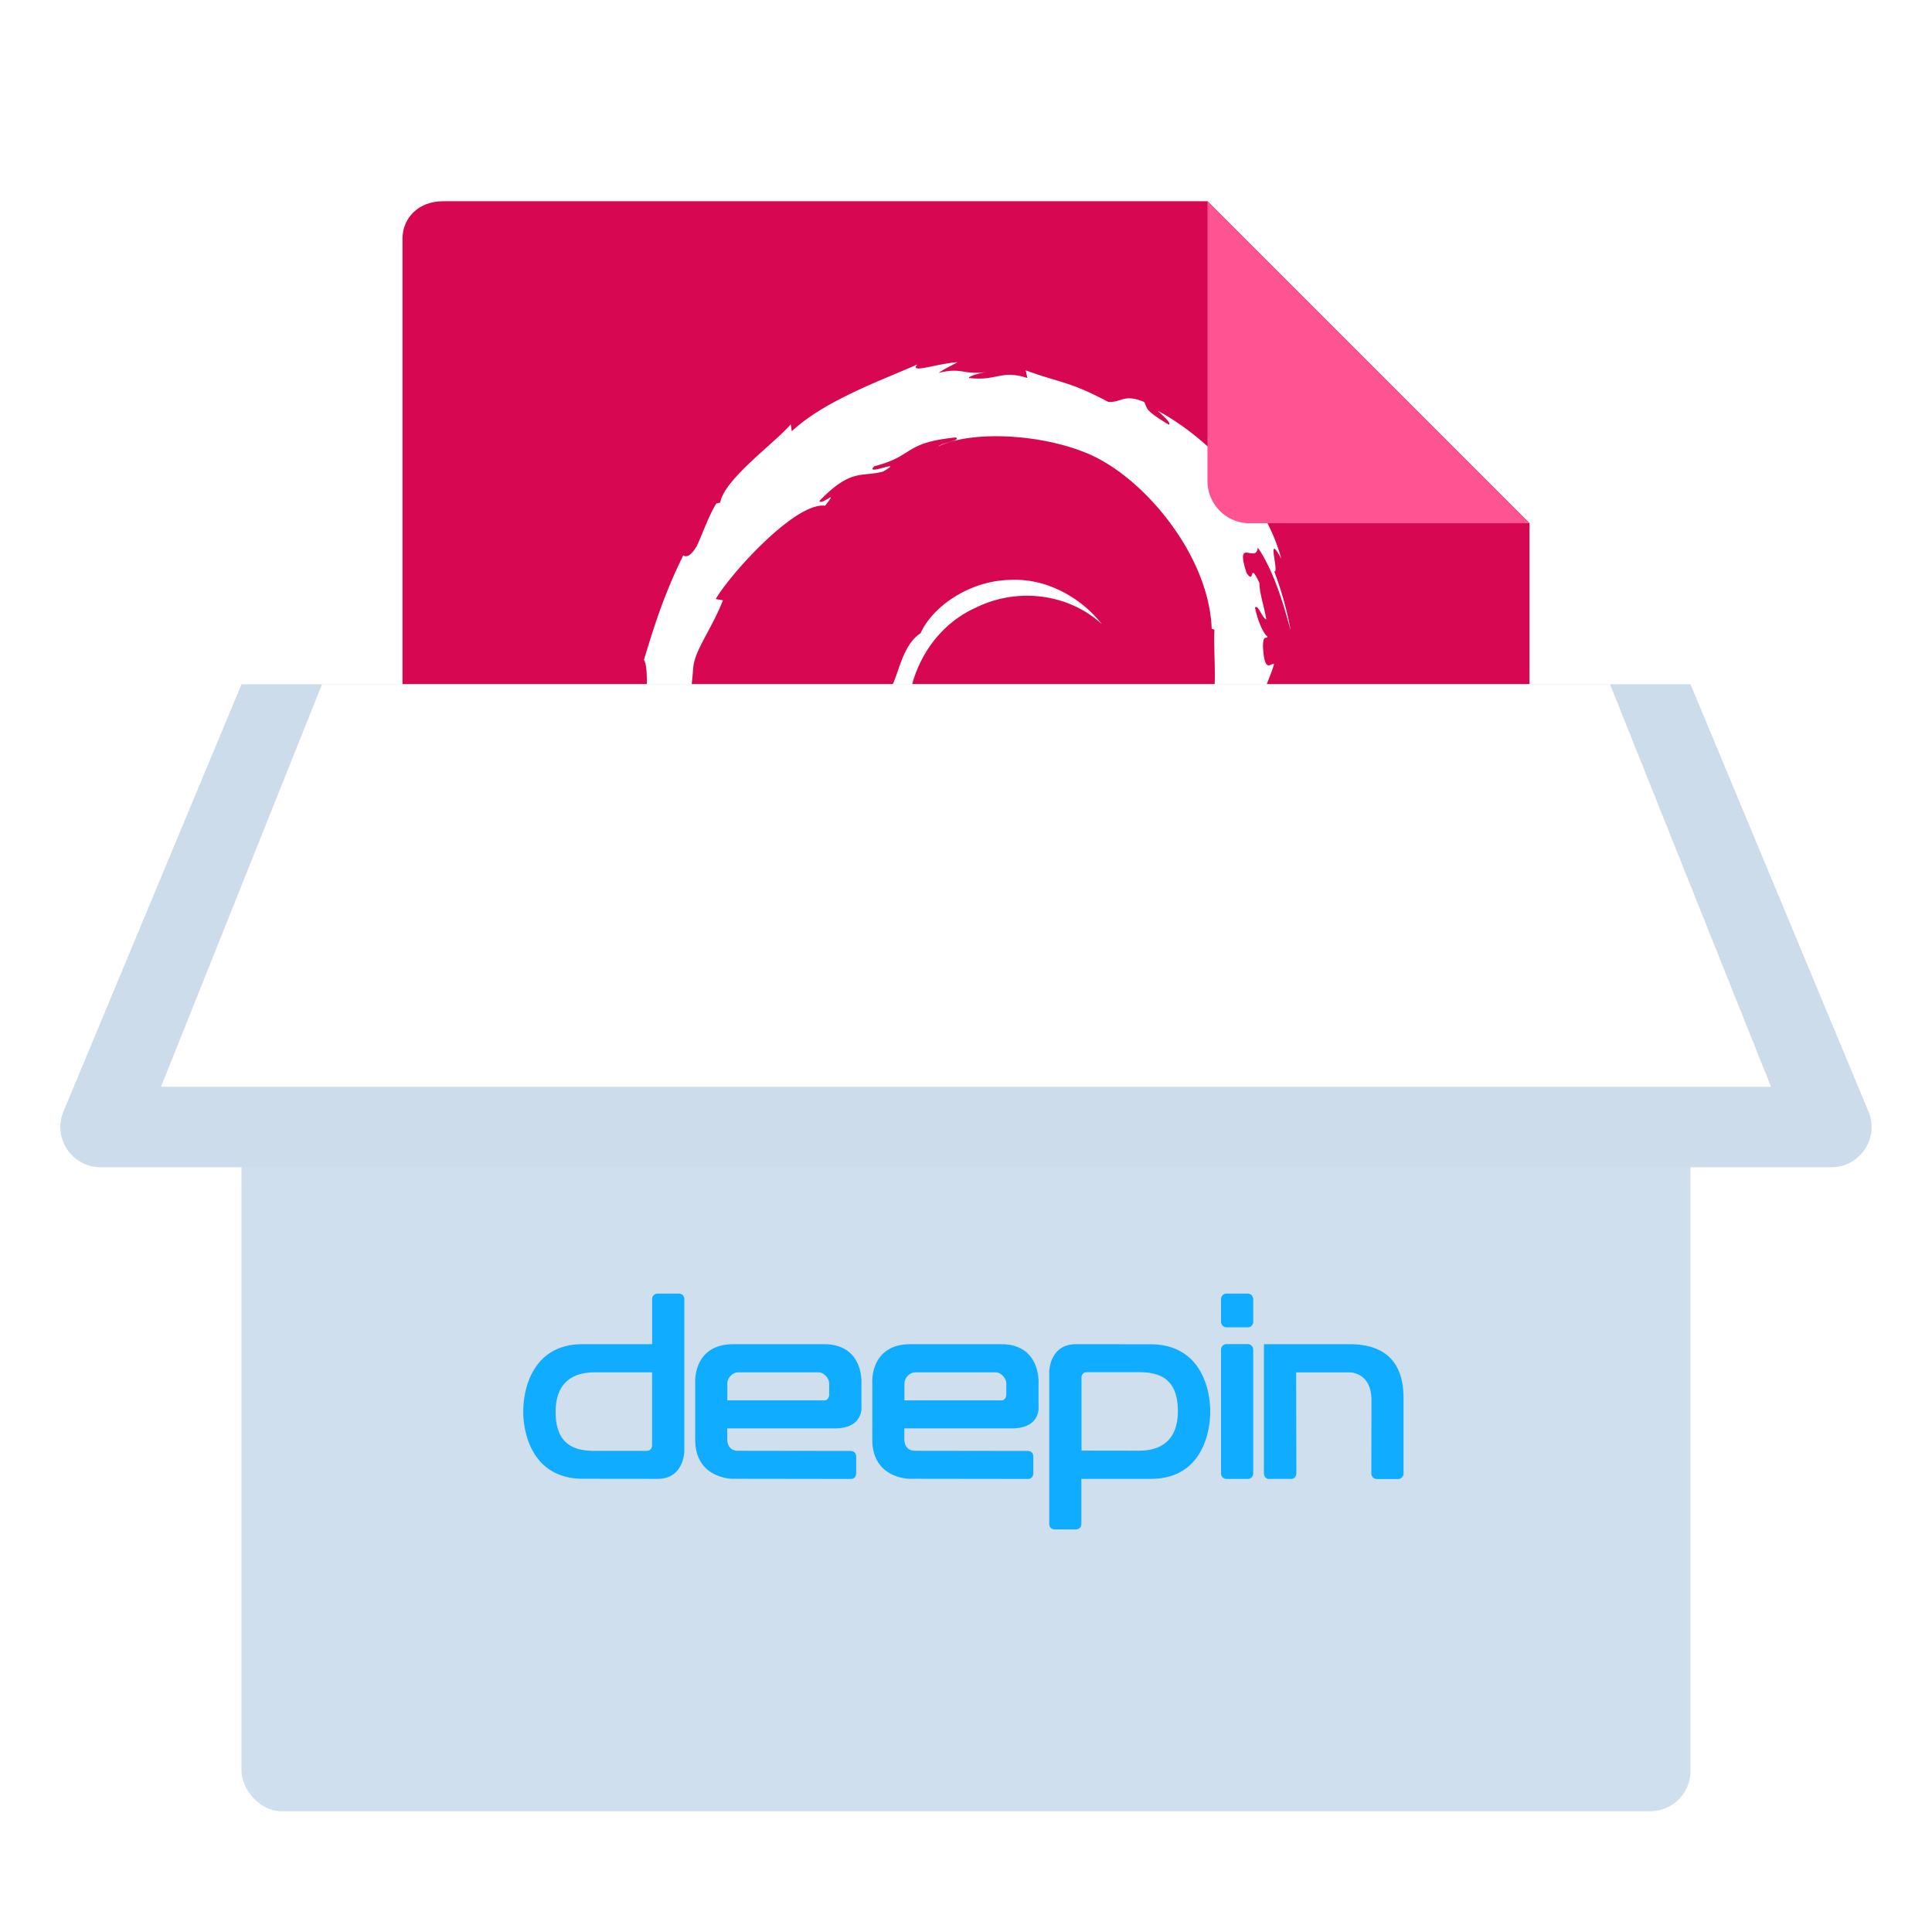 <svg width="24" height="24" version="1.1" viewBox="0 0 24 24" xmlns="http://www.w3.org/2000/svg"><title>软件包安装器-24px</title><defs><filter id="a" color-interpolation-filters="sRGB"><feFlood flood-color="#000" flood-opacity=".196" result="flood"/><feComposite in="flood" in2="SourceGraphic" operator="in" result="composite1"/><feGaussianBlur in="composite1" result="blur" stdDeviation=".5"/><feOffset dx="0" dy=".5" result="offset"/><feComposite in="SourceGraphic" in2="offset" result="composite2"/></filter></defs><g fill-rule="evenodd" filter="url(#a)"><path d="M18 19H6c-1 0-1-.9-1-.9V2.467c0-.27.21-.467.5-.467H15l4 4v12c0 1-1 1-1 1z" fill="#d70751"/><path d="M15.1 8.28c.01.27-.079.401-.159.633l-.144.072c-.119.23.011.145-.073.328-.185.164-.56.512-.68.544-.087-.002.06-.103.08-.143-.248.17-.199.254-.576.357l-.011-.024c-.93.438-2.223-.43-2.206-1.613-.01.075-.028.056-.049.086-.048-.609.281-1.22.837-1.47.543-.269 1.18-.159 1.568.204-.213-.28-.639-.577-1.142-.55-.494.009-.956.323-1.11.663-.253.16-.283.614-.393.698-.148 1.09.28 1.56 1.002 2.114.113.077.032.089.047.147a1.96 1.96 0 0 1-.64-.49c.095.14.199.277.333.384-.227-.076-.53-.549-.618-.568.39.7 1.584 1.226 2.21.965-.29.01-.658.005-.982-.115-.137-.07-.322-.215-.29-.242.854.318 1.734.24 2.472-.35.188-.147.393-.396.452-.4-.089.135.016.066-.053.184.187-.302-.081-.123.193-.52l.102.139c-.038-.25.31-.555.275-.951.08-.121.09.13.005.409.117-.309.03-.359.061-.614.032.086.076.177.098.268-.077-.3.078-.503.117-.677-.038-.017-.119.132-.137-.22.003-.154.043-.081.058-.119-.03-.017-.109-.135-.157-.36.035-.053.093.137.14.145-.03-.179-.083-.316-.085-.453-.138-.29-.049.039-.16-.124-.148-.46.121-.107.14-.315.223.323.35.824.409 1.032a4.227 4.227 0 0 0-.205-.736c.068.029-.11-.52.088-.157-.21-.776-.902-1.5-1.538-1.84.077.07.176.16.14.174-.316-.188-.26-.203-.306-.282-.257-.105-.274.008-.445 0-.486-.258-.58-.23-1.026-.392l.02.095c-.322-.107-.375.04-.722 0-.022-.016.111-.06.22-.075-.311.041-.296-.062-.6.011.074-.052.154-.087.234-.132-.254.015-.606.148-.498.027-.413.185-1.148.444-1.56.83l-.014-.086c-.189.227-.824.678-.875.972l-.05.012c-.098.166-.162.355-.24.526-.129.22-.189.084-.17.119-.253.513-.38.944-.488 1.297.078.116.002.696.031 1.16-.126 2.295 1.61 4.523 3.51 5.037.278.1.692.096 1.044.106-.415-.119-.469-.063-.874-.204-.292-.138-.355-.295-.562-.474l.082.145c-.406-.144-.236-.178-.566-.282l.087-.114c-.131-.01-.348-.222-.407-.34l-.144.007c-.173-.213-.265-.367-.258-.486l-.046.083c-.053-.09-.636-.8-.333-.635-.057-.05-.131-.083-.212-.23l.061-.07c-.145-.188-.268-.428-.258-.508.077.105.131.124.185.142-.368-.911-.389-.05-.667-.928l.059-.004c-.045-.069-.073-.142-.109-.215l.026-.255c-.265-.306-.074-1.3-.036-1.846.026-.222.221-.458.369-.829l-.09-.015c.172-.3.983-1.206 1.359-1.16.181-.228-.037 0-.072-.058.4-.414.525-.292.795-.367.29-.172-.25.068-.112-.065.503-.129.356-.292 1.012-.358.07.04-.16.061-.218.112.419-.205 1.326-.158 1.915.114.683.32 1.451 1.264 1.482 2.152l.034.01c-.017.352.054.76-.07 1.136l.084-.178" fill="#fff"/><path d="M15.5 6a.526.526 0 0 1-.5-.5V2l4 4z" fill="#ff5491"/><rect x="3" y="9" width="18" height="13" rx=".5" fill="#d0dfed"/><g fill="#10acff"><path d="M10.235 16.896h-1.2v-.208c0-.07.064-.14.134-.14h1.002c.06 0 .13.07.13.14l-.001.139s0 .07-.065.07m.332.975c.068 0 .069-.064.069-.07v-.208c0-.07-.068-.07-.068-.07l-1.401-.002c-.135 0-.133-.136-.133-.136v-.142h1.334c.37 0 .333-.279.333-.279v-.276s.036-.491-.466-.491H9.112c-.511 0-.476.484-.476.484v.701c0 .49.467.487.467.487zM8.1 17.455s.001.068-.067.068h-.645c-.218 0-.486-.05-.486-.483 0-.432.297-.492.482-.492H8.1v.907m.334-1.885h-.266s-.067 0-.067.072v.556h-.864c-.627 0-.738.568-.737.838 0 .27.113.835.747.834l.921.001c.333 0 .333-.347.333-.347V15.64c0-.07-.067-.07-.067-.07M15.5 15.988h-.266a.068.068 0 0 1-.066-.07v-.278c0-.039.03-.07.066-.07h.267c.037 0 .067.031.067.07v.279c0 .038-.03.07-.067.07M15.5 17.872h-.266a.068.068 0 0 1-.066-.07v-1.535c0-.038.03-.07.066-.07h.267c.037 0 .067.032.067.07v1.535c0 .039-.03.07-.067.07M16.768 16.198h-1.067v1.603c0 .032.02.079.08.07h.233c.092.013.09-.07.09-.07l-.003-1.253h.666c.012 0 .27.004.27.347l-.002.908c0 .038.03.07.067.07h.266a.068.068 0 0 0 .067-.07v-.94c0-.386-.177-.664-.667-.665M13.434 16.614s0-.068.067-.068h.646c.218 0 .485.05.485.483 0 .432-.297.492-.482.492l-.715-.001v-.906m-.334 1.885h.266s.066 0 .066-.072v-.556h.864c.627 0 .738-.568.737-.838 0-.27-.112-.835-.747-.834l-.92-.001c-.333 0-.333.346-.333.346v1.885c0 .07.067.07.067.07M12.435 16.896h-1.2v-.208c0-.07.064-.14.134-.14h1.002c.06 0 .13.07.13.14l-.001.139s0 .07-.065.07m.332.975c.068 0 .069-.064.069-.07v-.208c0-.07-.068-.07-.068-.07l-1.401-.002c-.135 0-.133-.136-.133-.136v-.142h1.334c.37 0 .333-.279.333-.279v-.276s.036-.491-.466-.491h-1.123c-.511 0-.476.484-.476.484v.701c0 .49.467.487.467.487z"/></g><path d="M22.75 14H1.25a.5.5 0 0 1-.462-.692L3 8h18l2.211 5.308a.5.5 0 0 1-.461.692z" fill="#ccdcea"/><path fill="#fff" d="M22 13H2l2-5h16z"/></g></svg>